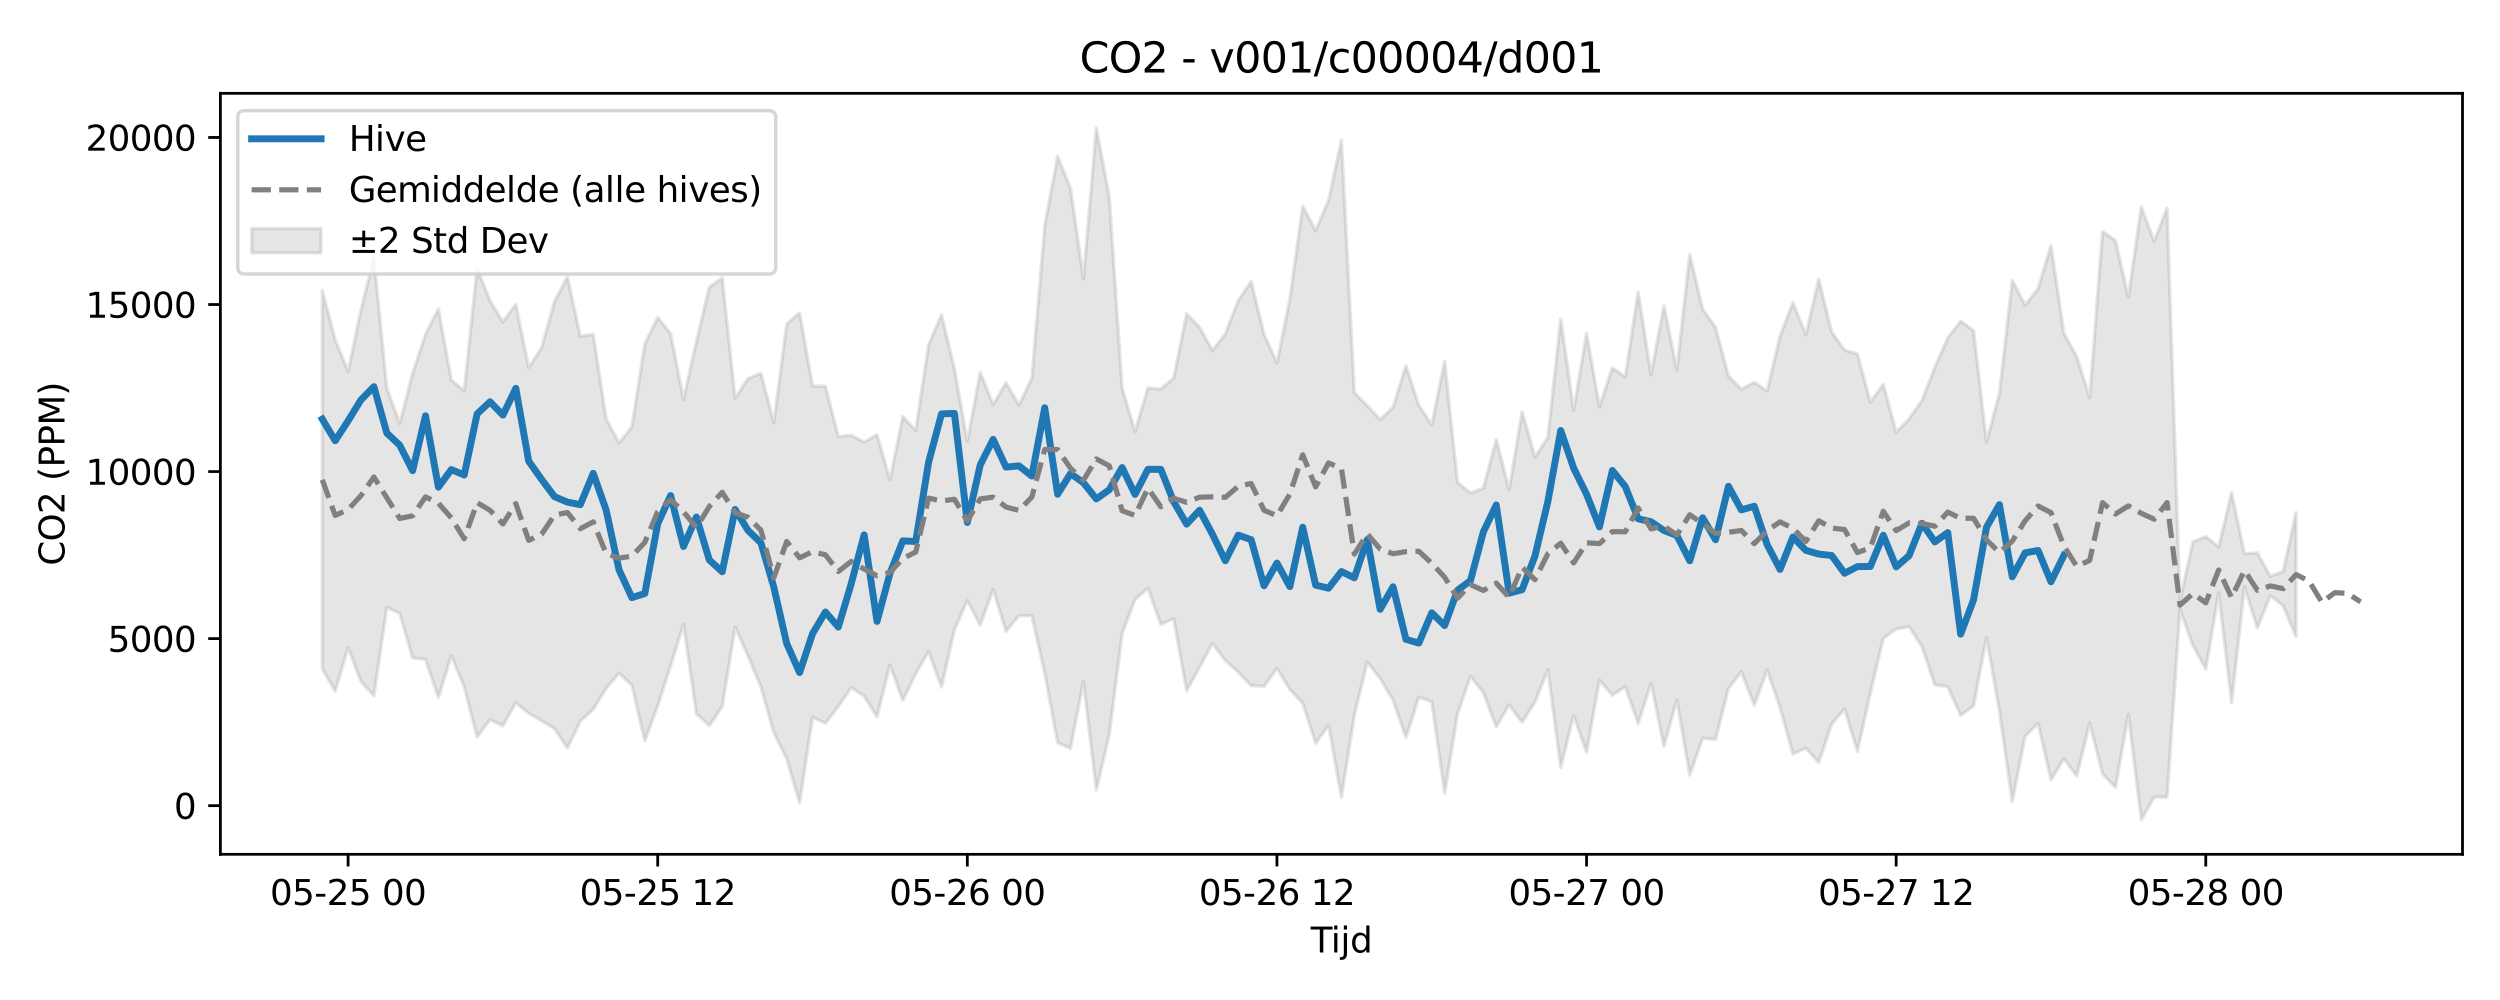 <?xml version="1.0" encoding="utf-8" standalone="no"?>
<!DOCTYPE svg PUBLIC "-//W3C//DTD SVG 1.1//EN"
  "http://www.w3.org/Graphics/SVG/1.1/DTD/svg11.dtd">
<svg xmlns:xlink="http://www.w3.org/1999/xlink" width="720pt" height="288pt" viewBox="0 0 720 288" xmlns="http://www.w3.org/2000/svg" version="1.1">
 <defs>
  <style type="text/css">*{stroke-linejoin: round; stroke-linecap: butt}</style>
 </defs>
 <g id="figure_1">
  <g id="patch_1">
   <path d="M 0 288 
L 720 288 
L 720 0 
L 0 0 
z
" style="fill: #ffffff"/>
  </g>
  <g id="axes_1">
   <g id="patch_2">
    <path d="M 63.47 246.04 
L 709.2 246.04 
L 709.2 26.88 
L 63.47 26.88 
z
" style="fill: #ffffff"/>
   </g>
   <g id="FillBetweenPolyCollection_1">
    <defs>
     <path id="md5e8e7e1d1" d="M 92.821 -204.323 
L 92.821 -95.317 
L 96.537 -88.973 
L 100.252 -101.454 
L 103.967 -91.777 
L 107.683 -87.595 
L 111.398 -113.105 
L 115.114 -111.334 
L 118.829 -98.546 
L 122.544 -98.088 
L 126.26 -87.1 
L 129.975 -99.165 
L 133.69 -90.243 
L 137.406 -75.726 
L 141.121 -80.737 
L 144.836 -78.967 
L 148.552 -85.563 
L 152.267 -82.565 
L 155.983 -80.444 
L 159.698 -78.143 
L 163.413 -72.56 
L 167.129 -80.305 
L 170.844 -83.687 
L 174.559 -89.712 
L 178.275 -94.133 
L 181.99 -90.643 
L 185.705 -74.665 
L 189.421 -84.706 
L 193.136 -96.245 
L 196.852 -108.276 
L 200.567 -82.429 
L 204.282 -78.997 
L 207.998 -84.507 
L 211.713 -107.357 
L 215.428 -99.098 
L 219.144 -90.151 
L 222.859 -76.984 
L 226.574 -69.448 
L 230.29 -56.828 
L 234.005 -81.386 
L 237.721 -79.698 
L 241.436 -84.568 
L 245.151 -89.981 
L 248.867 -87.54 
L 252.582 -81.516 
L 256.297 -96.512 
L 260.013 -86.305 
L 263.728 -93.974 
L 267.443 -100.346 
L 271.159 -90.116 
L 274.874 -106.638 
L 278.589 -115.052 
L 282.305 -107.921 
L 286.02 -118.235 
L 289.736 -106.179 
L 293.451 -110.694 
L 297.166 -110.65 
L 300.882 -94.082 
L 304.597 -74.113 
L 308.312 -72.449 
L 312.028 -91.639 
L 315.743 -60.486 
L 319.458 -76.348 
L 323.174 -105.557 
L 326.889 -115.361 
L 330.605 -118.567 
L 334.32 -108.167 
L 338.035 -109.856 
L 341.751 -89.02 
L 345.466 -95.832 
L 349.181 -102.767 
L 352.897 -97.711 
L 356.612 -94.448 
L 360.327 -90.535 
L 364.043 -90.35 
L 367.758 -95.47 
L 371.474 -89.463 
L 375.189 -85.45 
L 378.904 -73.975 
L 382.62 -79.124 
L 386.335 -58.379 
L 390.05 -81.931 
L 393.766 -97.327 
L 397.481 -92.61 
L 401.196 -86.339 
L 404.912 -75.623 
L 408.627 -87.219 
L 412.343 -85.91 
L 416.058 -59.667 
L 419.773 -82.457 
L 423.489 -93.224 
L 427.204 -88.487 
L 430.919 -78.723 
L 434.635 -84.99 
L 438.35 -79.993 
L 442.065 -85.775 
L 445.781 -95.094 
L 449.496 -66.987 
L 453.212 -81.943 
L 456.927 -71.342 
L 460.642 -92.103 
L 464.358 -87.763 
L 468.073 -90.235 
L 471.788 -79.588 
L 475.504 -91.243 
L 479.219 -73.103 
L 482.934 -86.444 
L 486.65 -64.769 
L 490.365 -75.412 
L 494.081 -75.042 
L 497.796 -89.723 
L 501.511 -94.547 
L 505.227 -84.928 
L 508.942 -95.038 
L 512.657 -84.187 
L 516.373 -70.872 
L 520.088 -72.517 
L 523.803 -68.424 
L 527.519 -79.482 
L 531.234 -83.826 
L 534.949 -71.632 
L 538.665 -88.424 
L 542.38 -104.168 
L 546.096 -106.831 
L 549.811 -107.48 
L 553.526 -101.846 
L 557.242 -90.743 
L 560.957 -90.277 
L 564.672 -81.946 
L 568.388 -84.723 
L 572.103 -104.368 
L 575.818 -83.298 
L 579.534 -57.134 
L 583.249 -75.99 
L 586.965 -79.687 
L 590.68 -63.434 
L 594.395 -69.504 
L 598.111 -64.493 
L 601.826 -79.806 
L 605.541 -65.141 
L 609.257 -61.252 
L 612.972 -82.186 
L 616.687 -51.922 
L 620.403 -58.428 
L 624.118 -58.435 
L 627.834 -112.46 
L 631.549 -102.194 
L 635.264 -95.344 
L 638.98 -117.205 
L 642.695 -85.657 
L 646.41 -118.921 
L 650.126 -107.21 
L 653.841 -116.492 
L 657.556 -113.51 
L 661.272 -104.653 
L 661.272 -140.381 
L 661.272 -140.381 
L 657.556 -123.429 
L 653.841 -122.017 
L 650.126 -128.782 
L 646.41 -128.491 
L 642.695 -146.145 
L 638.98 -130.477 
L 635.264 -133.444 
L 631.549 -131.921 
L 627.834 -115 
L 624.118 -228.059 
L 620.403 -218.498 
L 616.687 -228.408 
L 612.972 -202.431 
L 609.257 -218.674 
L 605.541 -221.34 
L 601.826 -173.449 
L 598.111 -185.223 
L 594.395 -192.01 
L 590.68 -217.298 
L 586.965 -204.857 
L 583.249 -200.1 
L 579.534 -207.194 
L 575.818 -174.548 
L 572.103 -160.694 
L 568.388 -192.775 
L 564.672 -195.485 
L 560.957 -190.727 
L 557.242 -182.14 
L 553.526 -172.645 
L 549.811 -167.34 
L 546.096 -163.511 
L 542.38 -177.337 
L 538.665 -172.125 
L 534.949 -186.037 
L 531.234 -187.17 
L 527.519 -192.348 
L 523.803 -207.597 
L 520.088 -191.627 
L 516.373 -200.818 
L 512.657 -191.197 
L 508.942 -175.435 
L 505.227 -177.893 
L 501.511 -175.906 
L 497.796 -179.689 
L 494.081 -193.716 
L 490.365 -198.994 
L 486.65 -214.74 
L 482.934 -181.421 
L 479.219 -199.906 
L 475.504 -180.127 
L 471.788 -203.832 
L 468.073 -179.442 
L 464.358 -182.028 
L 460.642 -170.79 
L 456.927 -192.009 
L 453.212 -169.8 
L 449.496 -196.146 
L 445.781 -161.959 
L 442.065 -156.354 
L 438.35 -169.377 
L 434.635 -146.924 
L 430.919 -161.388 
L 427.204 -147.404 
L 423.489 -146.018 
L 419.773 -149.002 
L 416.058 -183.853 
L 412.343 -165.622 
L 408.627 -171.268 
L 404.912 -182.621 
L 401.196 -170.705 
L 397.481 -167.174 
L 393.766 -171.15 
L 390.05 -174.902 
L 386.335 -247.654 
L 382.62 -230.256 
L 378.904 -221.603 
L 375.189 -228.597 
L 371.474 -201.872 
L 367.758 -183.482 
L 364.043 -191.732 
L 360.327 -206.948 
L 356.612 -201.452 
L 352.897 -191.846 
L 349.181 -187.039 
L 345.466 -193.773 
L 341.751 -197.651 
L 338.035 -179.127 
L 334.32 -175.961 
L 330.605 -176.264 
L 326.889 -163.715 
L 323.174 -176.271 
L 319.458 -231.334 
L 315.743 -251.158 
L 312.028 -207.739 
L 308.312 -233.805 
L 304.597 -242.942 
L 300.882 -223.005 
L 297.166 -179.059 
L 293.451 -171.307 
L 289.736 -177.759 
L 286.02 -171.403 
L 282.305 -180.703 
L 278.589 -160.848 
L 274.874 -181.771 
L 271.159 -197.331 
L 267.443 -188.738 
L 263.728 -164.044 
L 260.013 -167.995 
L 256.297 -149.737 
L 252.582 -162.83 
L 248.867 -160.68 
L 245.151 -162.656 
L 241.436 -162.252 
L 237.721 -176.728 
L 234.005 -176.83 
L 230.29 -197.885 
L 226.574 -194.655 
L 222.859 -166.243 
L 219.144 -180.479 
L 215.428 -178.969 
L 211.713 -173.287 
L 207.998 -207.931 
L 204.282 -205.282 
L 200.567 -189.679 
L 196.852 -172.915 
L 193.136 -191.889 
L 189.421 -196.555 
L 185.705 -188.941 
L 181.99 -165.029 
L 178.275 -160.393 
L 174.559 -167.426 
L 170.844 -191.709 
L 167.129 -191.158 
L 163.413 -208.238 
L 159.698 -201.194 
L 155.983 -187.856 
L 152.267 -182.187 
L 148.552 -200.367 
L 144.836 -195.263 
L 141.121 -201.338 
L 137.406 -210.744 
L 133.69 -175.436 
L 129.975 -178.54 
L 126.26 -199.044 
L 122.544 -191.71 
L 118.829 -180.369 
L 115.114 -166.036 
L 111.398 -176.16 
L 107.683 -213.655 
L 103.967 -198.791 
L 100.252 -181.023 
L 96.537 -190.127 
L 92.821 -204.323 
z
" style="stroke: #808080; stroke-opacity: 0.2"/>
    </defs>
    <g clip-path="url(#pf939b85c32)">
     <use xlink:href="#md5e8e7e1d1" x="0" y="288" style="fill: #808080; fill-opacity: 0.2; stroke: #808080; stroke-opacity: 0.2"/>
    </g>
   </g>
   <g id="matplotlib.axis_1">
    <g id="xtick_1">
     <g id="line2d_1">
      <defs>
       <path id="mbf7b62101b" d="M 0 0 
L 0 3.5 
" style="stroke: #000000; stroke-width: 0.8"/>
      </defs>
      <g>
       <use xlink:href="#mbf7b62101b" x="100.252" y="246.04" style="stroke: #000000; stroke-width: 0.8"/>
      </g>
     </g>
     <g id="text_1">
      <!-- 05-25 00 -->
      <g transform="translate(77.772 260.638) scale(0.1 -0.1)">
       <defs>
        <path id="DejaVuSans-30" d="M 2034 4250 
Q 1547 4250 1301 3770 
Q 1056 3291 1056 2328 
Q 1056 1369 1301 889 
Q 1547 409 2034 409 
Q 2525 409 2770 889 
Q 3016 1369 3016 2328 
Q 3016 3291 2770 3770 
Q 2525 4250 2034 4250 
z
M 2034 4750 
Q 2819 4750 3233 4129 
Q 3647 3509 3647 2328 
Q 3647 1150 3233 529 
Q 2819 -91 2034 -91 
Q 1250 -91 836 529 
Q 422 1150 422 2328 
Q 422 3509 836 4129 
Q 1250 4750 2034 4750 
z
" transform="scale(0.016)"/>
        <path id="DejaVuSans-35" d="M 691 4666 
L 3169 4666 
L 3169 4134 
L 1269 4134 
L 1269 2991 
Q 1406 3038 1543 3061 
Q 1681 3084 1819 3084 
Q 2600 3084 3056 2656 
Q 3513 2228 3513 1497 
Q 3513 744 3044 326 
Q 2575 -91 1722 -91 
Q 1428 -91 1123 -41 
Q 819 9 494 109 
L 494 744 
Q 775 591 1075 516 
Q 1375 441 1709 441 
Q 2250 441 2565 725 
Q 2881 1009 2881 1497 
Q 2881 1984 2565 2268 
Q 2250 2553 1709 2553 
Q 1456 2553 1204 2497 
Q 953 2441 691 2322 
L 691 4666 
z
" transform="scale(0.016)"/>
        <path id="DejaVuSans-2d" d="M 313 2009 
L 1997 2009 
L 1997 1497 
L 313 1497 
L 313 2009 
z
" transform="scale(0.016)"/>
        <path id="DejaVuSans-32" d="M 1228 531 
L 3431 531 
L 3431 0 
L 469 0 
L 469 531 
Q 828 903 1448 1529 
Q 2069 2156 2228 2338 
Q 2531 2678 2651 2914 
Q 2772 3150 2772 3378 
Q 2772 3750 2511 3984 
Q 2250 4219 1831 4219 
Q 1534 4219 1204 4116 
Q 875 4013 500 3803 
L 500 4441 
Q 881 4594 1212 4672 
Q 1544 4750 1819 4750 
Q 2544 4750 2975 4387 
Q 3406 4025 3406 3419 
Q 3406 3131 3298 2873 
Q 3191 2616 2906 2266 
Q 2828 2175 2409 1742 
Q 1991 1309 1228 531 
z
" transform="scale(0.016)"/>
        <path id="DejaVuSans-20" transform="scale(0.016)"/>
       </defs>
       <use xlink:href="#DejaVuSans-30"/>
       <use xlink:href="#DejaVuSans-35" transform="translate(63.623 0)"/>
       <use xlink:href="#DejaVuSans-2d" transform="translate(127.246 0)"/>
       <use xlink:href="#DejaVuSans-32" transform="translate(163.33 0)"/>
       <use xlink:href="#DejaVuSans-35" transform="translate(226.953 0)"/>
       <use xlink:href="#DejaVuSans-20" transform="translate(290.576 0)"/>
       <use xlink:href="#DejaVuSans-30" transform="translate(322.363 0)"/>
       <use xlink:href="#DejaVuSans-30" transform="translate(385.986 0)"/>
      </g>
     </g>
    </g>
    <g id="xtick_2">
     <g id="line2d_2">
      <g>
       <use xlink:href="#mbf7b62101b" x="189.421" y="246.04" style="stroke: #000000; stroke-width: 0.8"/>
      </g>
     </g>
     <g id="text_2">
      <!-- 05-25 12 -->
      <g transform="translate(166.94 260.638) scale(0.1 -0.1)">
       <defs>
        <path id="DejaVuSans-31" d="M 794 531 
L 1825 531 
L 1825 4091 
L 703 3866 
L 703 4441 
L 1819 4666 
L 2450 4666 
L 2450 531 
L 3481 531 
L 3481 0 
L 794 0 
L 794 531 
z
" transform="scale(0.016)"/>
       </defs>
       <use xlink:href="#DejaVuSans-30"/>
       <use xlink:href="#DejaVuSans-35" transform="translate(63.623 0)"/>
       <use xlink:href="#DejaVuSans-2d" transform="translate(127.246 0)"/>
       <use xlink:href="#DejaVuSans-32" transform="translate(163.33 0)"/>
       <use xlink:href="#DejaVuSans-35" transform="translate(226.953 0)"/>
       <use xlink:href="#DejaVuSans-20" transform="translate(290.576 0)"/>
       <use xlink:href="#DejaVuSans-31" transform="translate(322.363 0)"/>
       <use xlink:href="#DejaVuSans-32" transform="translate(385.986 0)"/>
      </g>
     </g>
    </g>
    <g id="xtick_3">
     <g id="line2d_3">
      <g>
       <use xlink:href="#mbf7b62101b" x="278.589" y="246.04" style="stroke: #000000; stroke-width: 0.8"/>
      </g>
     </g>
     <g id="text_3">
      <!-- 05-26 00 -->
      <g transform="translate(256.109 260.638) scale(0.1 -0.1)">
       <defs>
        <path id="DejaVuSans-36" d="M 2113 2584 
Q 1688 2584 1439 2293 
Q 1191 2003 1191 1497 
Q 1191 994 1439 701 
Q 1688 409 2113 409 
Q 2538 409 2786 701 
Q 3034 994 3034 1497 
Q 3034 2003 2786 2293 
Q 2538 2584 2113 2584 
z
M 3366 4563 
L 3366 3988 
Q 3128 4100 2886 4159 
Q 2644 4219 2406 4219 
Q 1781 4219 1451 3797 
Q 1122 3375 1075 2522 
Q 1259 2794 1537 2939 
Q 1816 3084 2150 3084 
Q 2853 3084 3261 2657 
Q 3669 2231 3669 1497 
Q 3669 778 3244 343 
Q 2819 -91 2113 -91 
Q 1303 -91 875 529 
Q 447 1150 447 2328 
Q 447 3434 972 4092 
Q 1497 4750 2381 4750 
Q 2619 4750 2861 4703 
Q 3103 4656 3366 4563 
z
" transform="scale(0.016)"/>
       </defs>
       <use xlink:href="#DejaVuSans-30"/>
       <use xlink:href="#DejaVuSans-35" transform="translate(63.623 0)"/>
       <use xlink:href="#DejaVuSans-2d" transform="translate(127.246 0)"/>
       <use xlink:href="#DejaVuSans-32" transform="translate(163.33 0)"/>
       <use xlink:href="#DejaVuSans-36" transform="translate(226.953 0)"/>
       <use xlink:href="#DejaVuSans-20" transform="translate(290.576 0)"/>
       <use xlink:href="#DejaVuSans-30" transform="translate(322.363 0)"/>
       <use xlink:href="#DejaVuSans-30" transform="translate(385.986 0)"/>
      </g>
     </g>
    </g>
    <g id="xtick_4">
     <g id="line2d_4">
      <g>
       <use xlink:href="#mbf7b62101b" x="367.758" y="246.04" style="stroke: #000000; stroke-width: 0.8"/>
      </g>
     </g>
     <g id="text_4">
      <!-- 05-26 12 -->
      <g transform="translate(345.278 260.638) scale(0.1 -0.1)">
       <use xlink:href="#DejaVuSans-30"/>
       <use xlink:href="#DejaVuSans-35" transform="translate(63.623 0)"/>
       <use xlink:href="#DejaVuSans-2d" transform="translate(127.246 0)"/>
       <use xlink:href="#DejaVuSans-32" transform="translate(163.33 0)"/>
       <use xlink:href="#DejaVuSans-36" transform="translate(226.953 0)"/>
       <use xlink:href="#DejaVuSans-20" transform="translate(290.576 0)"/>
       <use xlink:href="#DejaVuSans-31" transform="translate(322.363 0)"/>
       <use xlink:href="#DejaVuSans-32" transform="translate(385.986 0)"/>
      </g>
     </g>
    </g>
    <g id="xtick_5">
     <g id="line2d_5">
      <g>
       <use xlink:href="#mbf7b62101b" x="456.927" y="246.04" style="stroke: #000000; stroke-width: 0.8"/>
      </g>
     </g>
     <g id="text_5">
      <!-- 05-27 00 -->
      <g transform="translate(434.446 260.638) scale(0.1 -0.1)">
       <defs>
        <path id="DejaVuSans-37" d="M 525 4666 
L 3525 4666 
L 3525 4397 
L 1831 0 
L 1172 0 
L 2766 4134 
L 525 4134 
L 525 4666 
z
" transform="scale(0.016)"/>
       </defs>
       <use xlink:href="#DejaVuSans-30"/>
       <use xlink:href="#DejaVuSans-35" transform="translate(63.623 0)"/>
       <use xlink:href="#DejaVuSans-2d" transform="translate(127.246 0)"/>
       <use xlink:href="#DejaVuSans-32" transform="translate(163.33 0)"/>
       <use xlink:href="#DejaVuSans-37" transform="translate(226.953 0)"/>
       <use xlink:href="#DejaVuSans-20" transform="translate(290.576 0)"/>
       <use xlink:href="#DejaVuSans-30" transform="translate(322.363 0)"/>
       <use xlink:href="#DejaVuSans-30" transform="translate(385.986 0)"/>
      </g>
     </g>
    </g>
    <g id="xtick_6">
     <g id="line2d_6">
      <g>
       <use xlink:href="#mbf7b62101b" x="546.096" y="246.04" style="stroke: #000000; stroke-width: 0.8"/>
      </g>
     </g>
     <g id="text_6">
      <!-- 05-27 12 -->
      <g transform="translate(523.615 260.638) scale(0.1 -0.1)">
       <use xlink:href="#DejaVuSans-30"/>
       <use xlink:href="#DejaVuSans-35" transform="translate(63.623 0)"/>
       <use xlink:href="#DejaVuSans-2d" transform="translate(127.246 0)"/>
       <use xlink:href="#DejaVuSans-32" transform="translate(163.33 0)"/>
       <use xlink:href="#DejaVuSans-37" transform="translate(226.953 0)"/>
       <use xlink:href="#DejaVuSans-20" transform="translate(290.576 0)"/>
       <use xlink:href="#DejaVuSans-31" transform="translate(322.363 0)"/>
       <use xlink:href="#DejaVuSans-32" transform="translate(385.986 0)"/>
      </g>
     </g>
    </g>
    <g id="xtick_7">
     <g id="line2d_7">
      <g>
       <use xlink:href="#mbf7b62101b" x="635.264" y="246.04" style="stroke: #000000; stroke-width: 0.8"/>
      </g>
     </g>
     <g id="text_7">
      <!-- 05-28 00 -->
      <g transform="translate(612.784 260.638) scale(0.1 -0.1)">
       <defs>
        <path id="DejaVuSans-38" d="M 2034 2216 
Q 1584 2216 1326 1975 
Q 1069 1734 1069 1313 
Q 1069 891 1326 650 
Q 1584 409 2034 409 
Q 2484 409 2743 651 
Q 3003 894 3003 1313 
Q 3003 1734 2745 1975 
Q 2488 2216 2034 2216 
z
M 1403 2484 
Q 997 2584 770 2862 
Q 544 3141 544 3541 
Q 544 4100 942 4425 
Q 1341 4750 2034 4750 
Q 2731 4750 3128 4425 
Q 3525 4100 3525 3541 
Q 3525 3141 3298 2862 
Q 3072 2584 2669 2484 
Q 3125 2378 3379 2068 
Q 3634 1759 3634 1313 
Q 3634 634 3220 271 
Q 2806 -91 2034 -91 
Q 1263 -91 848 271 
Q 434 634 434 1313 
Q 434 1759 690 2068 
Q 947 2378 1403 2484 
z
M 1172 3481 
Q 1172 3119 1398 2916 
Q 1625 2713 2034 2713 
Q 2441 2713 2670 2916 
Q 2900 3119 2900 3481 
Q 2900 3844 2670 4047 
Q 2441 4250 2034 4250 
Q 1625 4250 1398 4047 
Q 1172 3844 1172 3481 
z
" transform="scale(0.016)"/>
       </defs>
       <use xlink:href="#DejaVuSans-30"/>
       <use xlink:href="#DejaVuSans-35" transform="translate(63.623 0)"/>
       <use xlink:href="#DejaVuSans-2d" transform="translate(127.246 0)"/>
       <use xlink:href="#DejaVuSans-32" transform="translate(163.33 0)"/>
       <use xlink:href="#DejaVuSans-38" transform="translate(226.953 0)"/>
       <use xlink:href="#DejaVuSans-20" transform="translate(290.576 0)"/>
       <use xlink:href="#DejaVuSans-30" transform="translate(322.363 0)"/>
       <use xlink:href="#DejaVuSans-30" transform="translate(385.986 0)"/>
      </g>
     </g>
    </g>
    <g id="text_8">
     <!-- Tijd -->
     <g transform="translate(377.485 274.317) scale(0.1 -0.1)">
      <defs>
       <path id="DejaVuSans-54" d="M -19 4666 
L 3928 4666 
L 3928 4134 
L 2272 4134 
L 2272 0 
L 1638 0 
L 1638 4134 
L -19 4134 
L -19 4666 
z
" transform="scale(0.016)"/>
       <path id="DejaVuSans-69" d="M 603 3500 
L 1178 3500 
L 1178 0 
L 603 0 
L 603 3500 
z
M 603 4863 
L 1178 4863 
L 1178 4134 
L 603 4134 
L 603 4863 
z
" transform="scale(0.016)"/>
       <path id="DejaVuSans-6a" d="M 603 3500 
L 1178 3500 
L 1178 -63 
Q 1178 -731 923 -1031 
Q 669 -1331 103 -1331 
L -116 -1331 
L -116 -844 
L 38 -844 
Q 366 -844 484 -692 
Q 603 -541 603 -63 
L 603 3500 
z
M 603 4863 
L 1178 4863 
L 1178 4134 
L 603 4134 
L 603 4863 
z
" transform="scale(0.016)"/>
       <path id="DejaVuSans-64" d="M 2906 2969 
L 2906 4863 
L 3481 4863 
L 3481 0 
L 2906 0 
L 2906 525 
Q 2725 213 2448 61 
Q 2172 -91 1784 -91 
Q 1150 -91 751 415 
Q 353 922 353 1747 
Q 353 2572 751 3078 
Q 1150 3584 1784 3584 
Q 2172 3584 2448 3432 
Q 2725 3281 2906 2969 
z
M 947 1747 
Q 947 1113 1208 752 
Q 1469 391 1925 391 
Q 2381 391 2643 752 
Q 2906 1113 2906 1747 
Q 2906 2381 2643 2742 
Q 2381 3103 1925 3103 
Q 1469 3103 1208 2742 
Q 947 2381 947 1747 
z
" transform="scale(0.016)"/>
      </defs>
      <use xlink:href="#DejaVuSans-54"/>
      <use xlink:href="#DejaVuSans-69" transform="translate(57.959 0)"/>
      <use xlink:href="#DejaVuSans-6a" transform="translate(85.742 0)"/>
      <use xlink:href="#DejaVuSans-64" transform="translate(113.525 0)"/>
     </g>
    </g>
   </g>
   <g id="matplotlib.axis_2">
    <g id="ytick_1">
     <g id="line2d_8">
      <defs>
       <path id="m8c7ef8d309" d="M 0 0 
L -3.5 0 
" style="stroke: #000000; stroke-width: 0.8"/>
      </defs>
      <g>
       <use xlink:href="#m8c7ef8d309" x="63.47" y="232.026" style="stroke: #000000; stroke-width: 0.8"/>
      </g>
     </g>
     <g id="text_9">
      <!-- 0 -->
      <g transform="translate(50.108 235.825) scale(0.1 -0.1)">
       <use xlink:href="#DejaVuSans-30"/>
      </g>
     </g>
    </g>
    <g id="ytick_2">
     <g id="line2d_9">
      <g>
       <use xlink:href="#m8c7ef8d309" x="63.47" y="183.917" style="stroke: #000000; stroke-width: 0.8"/>
      </g>
     </g>
     <g id="text_10">
      <!-- 5000 -->
      <g transform="translate(31.02 187.717) scale(0.1 -0.1)">
       <use xlink:href="#DejaVuSans-35"/>
       <use xlink:href="#DejaVuSans-30" transform="translate(63.623 0)"/>
       <use xlink:href="#DejaVuSans-30" transform="translate(127.246 0)"/>
       <use xlink:href="#DejaVuSans-30" transform="translate(190.869 0)"/>
      </g>
     </g>
    </g>
    <g id="ytick_3">
     <g id="line2d_10">
      <g>
       <use xlink:href="#m8c7ef8d309" x="63.47" y="135.809" style="stroke: #000000; stroke-width: 0.8"/>
      </g>
     </g>
     <g id="text_11">
      <!-- 10000 -->
      <g transform="translate(24.657 139.608) scale(0.1 -0.1)">
       <use xlink:href="#DejaVuSans-31"/>
       <use xlink:href="#DejaVuSans-30" transform="translate(63.623 0)"/>
       <use xlink:href="#DejaVuSans-30" transform="translate(127.246 0)"/>
       <use xlink:href="#DejaVuSans-30" transform="translate(190.869 0)"/>
       <use xlink:href="#DejaVuSans-30" transform="translate(254.492 0)"/>
      </g>
     </g>
    </g>
    <g id="ytick_4">
     <g id="line2d_11">
      <g>
       <use xlink:href="#m8c7ef8d309" x="63.47" y="87.7" style="stroke: #000000; stroke-width: 0.8"/>
      </g>
     </g>
     <g id="text_12">
      <!-- 15000 -->
      <g transform="translate(24.657 91.5) scale(0.1 -0.1)">
       <use xlink:href="#DejaVuSans-31"/>
       <use xlink:href="#DejaVuSans-35" transform="translate(63.623 0)"/>
       <use xlink:href="#DejaVuSans-30" transform="translate(127.246 0)"/>
       <use xlink:href="#DejaVuSans-30" transform="translate(190.869 0)"/>
       <use xlink:href="#DejaVuSans-30" transform="translate(254.492 0)"/>
      </g>
     </g>
    </g>
    <g id="ytick_5">
     <g id="line2d_12">
      <g>
       <use xlink:href="#m8c7ef8d309" x="63.47" y="39.592" style="stroke: #000000; stroke-width: 0.8"/>
      </g>
     </g>
     <g id="text_13">
      <!-- 20000 -->
      <g transform="translate(24.657 43.391) scale(0.1 -0.1)">
       <use xlink:href="#DejaVuSans-32"/>
       <use xlink:href="#DejaVuSans-30" transform="translate(63.623 0)"/>
       <use xlink:href="#DejaVuSans-30" transform="translate(127.246 0)"/>
       <use xlink:href="#DejaVuSans-30" transform="translate(190.869 0)"/>
       <use xlink:href="#DejaVuSans-30" transform="translate(254.492 0)"/>
      </g>
     </g>
    </g>
    <g id="text_14">
     <!-- CO2 (PPM) -->
     <g transform="translate(18.578 162.903) rotate(-90) scale(0.1 -0.1)">
      <defs>
       <path id="DejaVuSans-43" d="M 4122 4306 
L 4122 3641 
Q 3803 3938 3442 4084 
Q 3081 4231 2675 4231 
Q 1875 4231 1450 3742 
Q 1025 3253 1025 2328 
Q 1025 1406 1450 917 
Q 1875 428 2675 428 
Q 3081 428 3442 575 
Q 3803 722 4122 1019 
L 4122 359 
Q 3791 134 3420 21 
Q 3050 -91 2638 -91 
Q 1578 -91 968 557 
Q 359 1206 359 2328 
Q 359 3453 968 4101 
Q 1578 4750 2638 4750 
Q 3056 4750 3426 4639 
Q 3797 4528 4122 4306 
z
" transform="scale(0.016)"/>
       <path id="DejaVuSans-4f" d="M 2522 4238 
Q 1834 4238 1429 3725 
Q 1025 3213 1025 2328 
Q 1025 1447 1429 934 
Q 1834 422 2522 422 
Q 3209 422 3611 934 
Q 4013 1447 4013 2328 
Q 4013 3213 3611 3725 
Q 3209 4238 2522 4238 
z
M 2522 4750 
Q 3503 4750 4090 4092 
Q 4678 3434 4678 2328 
Q 4678 1225 4090 567 
Q 3503 -91 2522 -91 
Q 1538 -91 948 565 
Q 359 1222 359 2328 
Q 359 3434 948 4092 
Q 1538 4750 2522 4750 
z
" transform="scale(0.016)"/>
       <path id="DejaVuSans-28" d="M 1984 4856 
Q 1566 4138 1362 3434 
Q 1159 2731 1159 2009 
Q 1159 1288 1364 580 
Q 1569 -128 1984 -844 
L 1484 -844 
Q 1016 -109 783 600 
Q 550 1309 550 2009 
Q 550 2706 781 3412 
Q 1013 4119 1484 4856 
L 1984 4856 
z
" transform="scale(0.016)"/>
       <path id="DejaVuSans-50" d="M 1259 4147 
L 1259 2394 
L 2053 2394 
Q 2494 2394 2734 2622 
Q 2975 2850 2975 3272 
Q 2975 3691 2734 3919 
Q 2494 4147 2053 4147 
L 1259 4147 
z
M 628 4666 
L 2053 4666 
Q 2838 4666 3239 4311 
Q 3641 3956 3641 3272 
Q 3641 2581 3239 2228 
Q 2838 1875 2053 1875 
L 1259 1875 
L 1259 0 
L 628 0 
L 628 4666 
z
" transform="scale(0.016)"/>
       <path id="DejaVuSans-4d" d="M 628 4666 
L 1569 4666 
L 2759 1491 
L 3956 4666 
L 4897 4666 
L 4897 0 
L 4281 0 
L 4281 4097 
L 3078 897 
L 2444 897 
L 1241 4097 
L 1241 0 
L 628 0 
L 628 4666 
z
" transform="scale(0.016)"/>
       <path id="DejaVuSans-29" d="M 513 4856 
L 1013 4856 
Q 1481 4119 1714 3412 
Q 1947 2706 1947 2009 
Q 1947 1309 1714 600 
Q 1481 -109 1013 -844 
L 513 -844 
Q 928 -128 1133 580 
Q 1338 1288 1338 2009 
Q 1338 2731 1133 3434 
Q 928 4138 513 4856 
z
" transform="scale(0.016)"/>
      </defs>
      <use xlink:href="#DejaVuSans-43"/>
      <use xlink:href="#DejaVuSans-4f" transform="translate(69.824 0)"/>
      <use xlink:href="#DejaVuSans-32" transform="translate(148.535 0)"/>
      <use xlink:href="#DejaVuSans-20" transform="translate(212.158 0)"/>
      <use xlink:href="#DejaVuSans-28" transform="translate(243.945 0)"/>
      <use xlink:href="#DejaVuSans-50" transform="translate(282.959 0)"/>
      <use xlink:href="#DejaVuSans-50" transform="translate(343.262 0)"/>
      <use xlink:href="#DejaVuSans-4d" transform="translate(403.564 0)"/>
      <use xlink:href="#DejaVuSans-29" transform="translate(489.844 0)"/>
     </g>
    </g>
   </g>
   <g id="line2d_13">
    <path d="M 92.821 120.712 
L 96.537 126.925 
L 100.252 121.2 
L 103.967 115.151 
L 107.683 111.37 
L 111.398 124.725 
L 115.114 128.214 
L 118.829 135.549 
L 122.544 119.76 
L 126.26 140.302 
L 129.975 135.238 
L 133.69 136.8 
L 137.406 119.205 
L 141.121 115.719 
L 144.836 119.539 
L 148.552 111.844 
L 152.267 132.823 
L 155.983 138.06 
L 159.698 143.035 
L 163.413 144.61 
L 167.129 145.344 
L 170.844 136.322 
L 174.559 146.867 
L 178.275 164.1 
L 181.99 172.112 
L 185.705 170.928 
L 189.421 150.848 
L 193.136 142.724 
L 196.852 157.384 
L 200.567 148.917 
L 204.282 161.271 
L 207.998 164.658 
L 211.713 146.726 
L 215.428 152.766 
L 219.144 156.329 
L 222.859 169.113 
L 226.574 185.341 
L 230.29 193.693 
L 234.005 182.497 
L 237.721 176.259 
L 241.436 180.595 
L 245.151 168.103 
L 248.867 154.039 
L 252.582 178.962 
L 256.297 165.155 
L 260.013 155.78 
L 263.728 155.947 
L 267.443 133.089 
L 271.159 119.199 
L 274.874 119.061 
L 278.589 150.466 
L 282.305 133.913 
L 286.02 126.54 
L 289.736 134.529 
L 293.451 134.164 
L 297.166 137.092 
L 300.882 117.441 
L 304.597 142.329 
L 308.312 136.393 
L 312.028 139.029 
L 315.743 143.683 
L 319.458 141.053 
L 323.174 134.664 
L 326.889 142.374 
L 330.605 135.174 
L 334.32 135.18 
L 338.035 144.52 
L 341.751 150.947 
L 345.466 146.951 
L 349.181 153.869 
L 352.897 161.502 
L 356.612 154.119 
L 360.327 155.428 
L 364.043 168.705 
L 367.758 162.169 
L 371.474 168.944 
L 375.189 151.853 
L 378.904 168.513 
L 382.62 169.398 
L 386.335 164.607 
L 390.05 166.409 
L 393.766 155.395 
L 397.481 175.486 
L 401.196 168.991 
L 404.912 184.129 
L 408.627 185.207 
L 412.343 176.502 
L 416.058 180.152 
L 419.773 169.985 
L 423.489 167.23 
L 427.204 153.192 
L 430.919 145.431 
L 434.635 170.848 
L 438.35 169.834 
L 442.065 160.139 
L 445.781 144.452 
L 449.496 124.003 
L 453.212 134.815 
L 456.927 142.364 
L 460.642 151.739 
L 464.358 135.501 
L 468.073 140.123 
L 471.788 149.414 
L 475.504 150.264 
L 479.219 152.785 
L 482.934 154.206 
L 486.65 161.499 
L 490.365 149.132 
L 494.081 155.444 
L 497.796 140.062 
L 501.511 146.835 
L 505.227 145.806 
L 508.942 156.864 
L 512.657 163.981 
L 516.373 154.664 
L 520.088 158.51 
L 523.803 159.574 
L 527.519 159.985 
L 531.234 165.104 
L 534.949 163.179 
L 538.665 163.144 
L 542.38 154.157 
L 546.096 163.256 
L 549.811 160.043 
L 553.526 150.706 
L 557.242 156.072 
L 560.957 153.394 
L 564.672 182.634 
L 568.388 172.737 
L 572.103 151.867 
L 575.818 145.347 
L 579.534 166.13 
L 583.249 159.225 
L 586.965 158.539 
L 590.68 167.541 
L 594.395 159.959 
L 594.395 159.959 
" clip-path="url(#pf939b85c32)" style="fill: none; stroke: #1f77b4; stroke-width: 2; stroke-linecap: square"/>
   </g>
   <g id="line2d_14">
    <path d="M 92.821 138.18 
L 96.537 148.45 
L 100.252 146.762 
L 103.967 142.716 
L 107.683 137.375 
L 115.114 149.315 
L 118.829 148.543 
L 122.544 143.101 
L 126.26 144.928 
L 129.975 149.147 
L 133.69 155.161 
L 137.406 144.765 
L 141.121 146.963 
L 144.836 150.885 
L 148.552 145.035 
L 152.267 155.624 
L 155.983 153.85 
L 159.698 148.332 
L 163.413 147.601 
L 167.129 152.269 
L 170.844 150.302 
L 174.559 159.431 
L 178.275 160.737 
L 181.99 160.164 
L 185.705 156.197 
L 189.421 147.369 
L 193.136 143.933 
L 196.852 147.405 
L 200.567 151.946 
L 204.282 145.861 
L 207.998 141.781 
L 211.713 147.678 
L 215.428 148.966 
L 219.144 152.685 
L 222.859 166.387 
L 226.574 155.948 
L 230.29 160.644 
L 234.005 158.892 
L 237.721 159.787 
L 241.436 164.59 
L 245.151 161.682 
L 248.867 163.89 
L 252.582 165.827 
L 256.297 164.875 
L 260.013 160.85 
L 263.728 158.991 
L 267.443 143.458 
L 271.159 144.276 
L 274.874 143.796 
L 278.589 150.05 
L 282.305 143.688 
L 286.02 143.181 
L 289.736 146.031 
L 293.451 147 
L 297.166 143.145 
L 300.882 129.456 
L 304.597 129.472 
L 308.312 134.873 
L 312.028 138.311 
L 315.743 132.178 
L 319.458 134.159 
L 323.174 147.086 
L 326.889 148.462 
L 330.605 140.584 
L 334.32 145.936 
L 338.035 143.509 
L 341.751 144.665 
L 345.466 143.198 
L 349.181 143.097 
L 352.897 143.222 
L 356.612 140.05 
L 360.327 139.259 
L 364.043 146.959 
L 367.758 148.524 
L 371.474 142.332 
L 375.189 130.977 
L 378.904 140.211 
L 382.62 133.31 
L 386.335 134.984 
L 390.05 159.584 
L 393.766 153.762 
L 397.481 158.108 
L 401.196 159.478 
L 404.912 158.878 
L 408.627 158.757 
L 412.343 162.234 
L 416.058 166.24 
L 419.773 172.27 
L 423.489 168.379 
L 427.204 170.055 
L 430.919 167.944 
L 434.635 172.043 
L 438.35 163.315 
L 442.065 166.936 
L 445.781 159.473 
L 449.496 156.434 
L 453.212 162.128 
L 456.927 156.324 
L 460.642 156.553 
L 464.358 153.104 
L 468.073 153.161 
L 471.788 146.29 
L 475.504 152.315 
L 479.219 151.495 
L 482.934 154.068 
L 486.65 148.245 
L 490.365 150.797 
L 494.081 153.621 
L 497.796 153.294 
L 501.511 152.774 
L 505.227 156.59 
L 508.942 152.764 
L 512.657 150.308 
L 516.373 152.155 
L 520.088 155.928 
L 523.803 149.99 
L 527.519 152.085 
L 531.234 152.502 
L 534.949 159.166 
L 538.665 157.726 
L 542.38 147.247 
L 546.096 152.829 
L 549.811 150.59 
L 553.526 150.754 
L 557.242 151.559 
L 560.957 147.498 
L 564.672 149.285 
L 568.388 149.251 
L 572.103 155.469 
L 575.818 159.077 
L 579.534 155.836 
L 583.249 149.955 
L 586.965 145.728 
L 590.68 147.634 
L 594.395 157.243 
L 598.111 163.142 
L 601.826 161.372 
L 605.541 144.759 
L 609.257 148.037 
L 612.972 145.691 
L 616.687 147.835 
L 620.403 149.537 
L 624.118 144.753 
L 627.834 174.27 
L 631.549 170.943 
L 635.264 173.606 
L 638.98 164.159 
L 642.695 172.099 
L 646.41 164.294 
L 650.126 170.004 
L 653.841 168.746 
L 657.556 169.531 
L 661.272 165.483 
L 664.987 167.304 
L 668.703 173.471 
L 672.418 170.691 
L 676.133 170.883 
L 679.849 173.343 
L 679.849 173.343 
" clip-path="url(#pf939b85c32)" style="fill: none; stroke-dasharray: 5.55,2.4; stroke-dashoffset: 0; stroke: #808080; stroke-width: 1.5"/>
   </g>
   <g id="patch_3">
    <path d="M 63.47 246.04 
L 63.47 26.88 
" style="fill: none; stroke: #000000; stroke-width: 0.8; stroke-linejoin: miter; stroke-linecap: square"/>
   </g>
   <g id="patch_4">
    <path d="M 709.2 246.04 
L 709.2 26.88 
" style="fill: none; stroke: #000000; stroke-width: 0.8; stroke-linejoin: miter; stroke-linecap: square"/>
   </g>
   <g id="patch_5">
    <path d="M 63.47 246.04 
L 709.2 246.04 
" style="fill: none; stroke: #000000; stroke-width: 0.8; stroke-linejoin: miter; stroke-linecap: square"/>
   </g>
   <g id="patch_6">
    <path d="M 63.47 26.88 
L 709.2 26.88 
" style="fill: none; stroke: #000000; stroke-width: 0.8; stroke-linejoin: miter; stroke-linecap: square"/>
   </g>
   <g id="text_15">
    <!-- CO2 - v001/c00004/d001 -->
    <g transform="translate(310.932 20.88) scale(0.12 -0.12)">
     <defs>
      <path id="DejaVuSans-76" d="M 191 3500 
L 800 3500 
L 1894 563 
L 2988 3500 
L 3597 3500 
L 2284 0 
L 1503 0 
L 191 3500 
z
" transform="scale(0.016)"/>
      <path id="DejaVuSans-2f" d="M 1625 4666 
L 2156 4666 
L 531 -594 
L 0 -594 
L 1625 4666 
z
" transform="scale(0.016)"/>
      <path id="DejaVuSans-63" d="M 3122 3366 
L 3122 2828 
Q 2878 2963 2633 3030 
Q 2388 3097 2138 3097 
Q 1578 3097 1268 2742 
Q 959 2388 959 1747 
Q 959 1106 1268 751 
Q 1578 397 2138 397 
Q 2388 397 2633 464 
Q 2878 531 3122 666 
L 3122 134 
Q 2881 22 2623 -34 
Q 2366 -91 2075 -91 
Q 1284 -91 818 406 
Q 353 903 353 1747 
Q 353 2603 823 3093 
Q 1294 3584 2113 3584 
Q 2378 3584 2631 3529 
Q 2884 3475 3122 3366 
z
" transform="scale(0.016)"/>
      <path id="DejaVuSans-34" d="M 2419 4116 
L 825 1625 
L 2419 1625 
L 2419 4116 
z
M 2253 4666 
L 3047 4666 
L 3047 1625 
L 3713 1625 
L 3713 1100 
L 3047 1100 
L 3047 0 
L 2419 0 
L 2419 1100 
L 313 1100 
L 313 1709 
L 2253 4666 
z
" transform="scale(0.016)"/>
     </defs>
     <use xlink:href="#DejaVuSans-43"/>
     <use xlink:href="#DejaVuSans-4f" transform="translate(69.824 0)"/>
     <use xlink:href="#DejaVuSans-32" transform="translate(148.535 0)"/>
     <use xlink:href="#DejaVuSans-20" transform="translate(212.158 0)"/>
     <use xlink:href="#DejaVuSans-2d" transform="translate(243.945 0)"/>
     <use xlink:href="#DejaVuSans-20" transform="translate(280.029 0)"/>
     <use xlink:href="#DejaVuSans-76" transform="translate(311.816 0)"/>
     <use xlink:href="#DejaVuSans-30" transform="translate(370.996 0)"/>
     <use xlink:href="#DejaVuSans-30" transform="translate(434.619 0)"/>
     <use xlink:href="#DejaVuSans-31" transform="translate(498.242 0)"/>
     <use xlink:href="#DejaVuSans-2f" transform="translate(561.865 0)"/>
     <use xlink:href="#DejaVuSans-63" transform="translate(595.557 0)"/>
     <use xlink:href="#DejaVuSans-30" transform="translate(650.537 0)"/>
     <use xlink:href="#DejaVuSans-30" transform="translate(714.16 0)"/>
     <use xlink:href="#DejaVuSans-30" transform="translate(777.783 0)"/>
     <use xlink:href="#DejaVuSans-30" transform="translate(841.406 0)"/>
     <use xlink:href="#DejaVuSans-34" transform="translate(905.029 0)"/>
     <use xlink:href="#DejaVuSans-2f" transform="translate(968.652 0)"/>
     <use xlink:href="#DejaVuSans-64" transform="translate(1002.344 0)"/>
     <use xlink:href="#DejaVuSans-30" transform="translate(1065.82 0)"/>
     <use xlink:href="#DejaVuSans-30" transform="translate(1129.443 0)"/>
     <use xlink:href="#DejaVuSans-31" transform="translate(1193.066 0)"/>
    </g>
   </g>
   <g id="legend_1">
    <g id="patch_7">
     <path d="M 70.47 78.914 
L 221.414 78.914 
Q 223.414 78.914 223.414 76.914 
L 223.414 33.88 
Q 223.414 31.88 221.414 31.88 
L 70.47 31.88 
Q 68.47 31.88 68.47 33.88 
L 68.47 76.914 
Q 68.47 78.914 70.47 78.914 
z
" style="fill: #ffffff; opacity: 0.8; stroke: #cccccc; stroke-linejoin: miter"/>
    </g>
    <g id="line2d_15">
     <path d="M 72.47 39.978 
L 82.47 39.978 
L 92.47 39.978 
" style="fill: none; stroke: #1f77b4; stroke-width: 2; stroke-linecap: square"/>
    </g>
    <g id="text_16">
     <!-- Hive -->
     <g transform="translate(100.47 43.478) scale(0.1 -0.1)">
      <defs>
       <path id="DejaVuSans-48" d="M 628 4666 
L 1259 4666 
L 1259 2753 
L 3553 2753 
L 3553 4666 
L 4184 4666 
L 4184 0 
L 3553 0 
L 3553 2222 
L 1259 2222 
L 1259 0 
L 628 0 
L 628 4666 
z
" transform="scale(0.016)"/>
       <path id="DejaVuSans-65" d="M 3597 1894 
L 3597 1613 
L 953 1613 
Q 991 1019 1311 708 
Q 1631 397 2203 397 
Q 2534 397 2845 478 
Q 3156 559 3463 722 
L 3463 178 
Q 3153 47 2828 -22 
Q 2503 -91 2169 -91 
Q 1331 -91 842 396 
Q 353 884 353 1716 
Q 353 2575 817 3079 
Q 1281 3584 2069 3584 
Q 2775 3584 3186 3129 
Q 3597 2675 3597 1894 
z
M 3022 2063 
Q 3016 2534 2758 2815 
Q 2500 3097 2075 3097 
Q 1594 3097 1305 2825 
Q 1016 2553 972 2059 
L 3022 2063 
z
" transform="scale(0.016)"/>
      </defs>
      <use xlink:href="#DejaVuSans-48"/>
      <use xlink:href="#DejaVuSans-69" transform="translate(75.195 0)"/>
      <use xlink:href="#DejaVuSans-76" transform="translate(102.979 0)"/>
      <use xlink:href="#DejaVuSans-65" transform="translate(162.158 0)"/>
     </g>
    </g>
    <g id="line2d_16">
     <path d="M 72.47 54.657 
L 82.47 54.657 
L 92.47 54.657 
" style="fill: none; stroke-dasharray: 5.55,2.4; stroke-dashoffset: 0; stroke: #808080; stroke-width: 1.5"/>
    </g>
    <g id="text_17">
     <!-- Gemiddelde (alle hives) -->
     <g transform="translate(100.47 58.157) scale(0.1 -0.1)">
      <defs>
       <path id="DejaVuSans-47" d="M 3809 666 
L 3809 1919 
L 2778 1919 
L 2778 2438 
L 4434 2438 
L 4434 434 
Q 4069 175 3628 42 
Q 3188 -91 2688 -91 
Q 1594 -91 976 548 
Q 359 1188 359 2328 
Q 359 3472 976 4111 
Q 1594 4750 2688 4750 
Q 3144 4750 3555 4637 
Q 3966 4525 4313 4306 
L 4313 3634 
Q 3963 3931 3569 4081 
Q 3175 4231 2741 4231 
Q 1884 4231 1454 3753 
Q 1025 3275 1025 2328 
Q 1025 1384 1454 906 
Q 1884 428 2741 428 
Q 3075 428 3337 486 
Q 3600 544 3809 666 
z
" transform="scale(0.016)"/>
       <path id="DejaVuSans-6d" d="M 3328 2828 
Q 3544 3216 3844 3400 
Q 4144 3584 4550 3584 
Q 5097 3584 5394 3201 
Q 5691 2819 5691 2113 
L 5691 0 
L 5113 0 
L 5113 2094 
Q 5113 2597 4934 2840 
Q 4756 3084 4391 3084 
Q 3944 3084 3684 2787 
Q 3425 2491 3425 1978 
L 3425 0 
L 2847 0 
L 2847 2094 
Q 2847 2600 2669 2842 
Q 2491 3084 2119 3084 
Q 1678 3084 1418 2786 
Q 1159 2488 1159 1978 
L 1159 0 
L 581 0 
L 581 3500 
L 1159 3500 
L 1159 2956 
Q 1356 3278 1631 3431 
Q 1906 3584 2284 3584 
Q 2666 3584 2933 3390 
Q 3200 3197 3328 2828 
z
" transform="scale(0.016)"/>
       <path id="DejaVuSans-6c" d="M 603 4863 
L 1178 4863 
L 1178 0 
L 603 0 
L 603 4863 
z
" transform="scale(0.016)"/>
       <path id="DejaVuSans-61" d="M 2194 1759 
Q 1497 1759 1228 1600 
Q 959 1441 959 1056 
Q 959 750 1161 570 
Q 1363 391 1709 391 
Q 2188 391 2477 730 
Q 2766 1069 2766 1631 
L 2766 1759 
L 2194 1759 
z
M 3341 1997 
L 3341 0 
L 2766 0 
L 2766 531 
Q 2569 213 2275 61 
Q 1981 -91 1556 -91 
Q 1019 -91 701 211 
Q 384 513 384 1019 
Q 384 1609 779 1909 
Q 1175 2209 1959 2209 
L 2766 2209 
L 2766 2266 
Q 2766 2663 2505 2880 
Q 2244 3097 1772 3097 
Q 1472 3097 1187 3025 
Q 903 2953 641 2809 
L 641 3341 
Q 956 3463 1253 3523 
Q 1550 3584 1831 3584 
Q 2591 3584 2966 3190 
Q 3341 2797 3341 1997 
z
" transform="scale(0.016)"/>
       <path id="DejaVuSans-68" d="M 3513 2113 
L 3513 0 
L 2938 0 
L 2938 2094 
Q 2938 2591 2744 2837 
Q 2550 3084 2163 3084 
Q 1697 3084 1428 2787 
Q 1159 2491 1159 1978 
L 1159 0 
L 581 0 
L 581 4863 
L 1159 4863 
L 1159 2956 
Q 1366 3272 1645 3428 
Q 1925 3584 2291 3584 
Q 2894 3584 3203 3211 
Q 3513 2838 3513 2113 
z
" transform="scale(0.016)"/>
       <path id="DejaVuSans-73" d="M 2834 3397 
L 2834 2853 
Q 2591 2978 2328 3040 
Q 2066 3103 1784 3103 
Q 1356 3103 1142 2972 
Q 928 2841 928 2578 
Q 928 2378 1081 2264 
Q 1234 2150 1697 2047 
L 1894 2003 
Q 2506 1872 2764 1633 
Q 3022 1394 3022 966 
Q 3022 478 2636 193 
Q 2250 -91 1575 -91 
Q 1294 -91 989 -36 
Q 684 19 347 128 
L 347 722 
Q 666 556 975 473 
Q 1284 391 1588 391 
Q 1994 391 2212 530 
Q 2431 669 2431 922 
Q 2431 1156 2273 1281 
Q 2116 1406 1581 1522 
L 1381 1569 
Q 847 1681 609 1914 
Q 372 2147 372 2553 
Q 372 3047 722 3315 
Q 1072 3584 1716 3584 
Q 2034 3584 2315 3537 
Q 2597 3491 2834 3397 
z
" transform="scale(0.016)"/>
      </defs>
      <use xlink:href="#DejaVuSans-47"/>
      <use xlink:href="#DejaVuSans-65" transform="translate(77.49 0)"/>
      <use xlink:href="#DejaVuSans-6d" transform="translate(139.014 0)"/>
      <use xlink:href="#DejaVuSans-69" transform="translate(236.426 0)"/>
      <use xlink:href="#DejaVuSans-64" transform="translate(264.209 0)"/>
      <use xlink:href="#DejaVuSans-64" transform="translate(327.686 0)"/>
      <use xlink:href="#DejaVuSans-65" transform="translate(391.162 0)"/>
      <use xlink:href="#DejaVuSans-6c" transform="translate(452.686 0)"/>
      <use xlink:href="#DejaVuSans-64" transform="translate(480.469 0)"/>
      <use xlink:href="#DejaVuSans-65" transform="translate(543.945 0)"/>
      <use xlink:href="#DejaVuSans-20" transform="translate(605.469 0)"/>
      <use xlink:href="#DejaVuSans-28" transform="translate(637.256 0)"/>
      <use xlink:href="#DejaVuSans-61" transform="translate(676.27 0)"/>
      <use xlink:href="#DejaVuSans-6c" transform="translate(737.549 0)"/>
      <use xlink:href="#DejaVuSans-6c" transform="translate(765.332 0)"/>
      <use xlink:href="#DejaVuSans-65" transform="translate(793.115 0)"/>
      <use xlink:href="#DejaVuSans-20" transform="translate(854.639 0)"/>
      <use xlink:href="#DejaVuSans-68" transform="translate(886.426 0)"/>
      <use xlink:href="#DejaVuSans-69" transform="translate(949.805 0)"/>
      <use xlink:href="#DejaVuSans-76" transform="translate(977.588 0)"/>
      <use xlink:href="#DejaVuSans-65" transform="translate(1036.768 0)"/>
      <use xlink:href="#DejaVuSans-73" transform="translate(1098.291 0)"/>
      <use xlink:href="#DejaVuSans-29" transform="translate(1150.391 0)"/>
     </g>
    </g>
    <g id="patch_8">
     <path d="M 72.47 72.835 
L 92.47 72.835 
L 92.47 65.835 
L 72.47 65.835 
z
" style="fill: #808080; fill-opacity: 0.2; stroke: #808080; stroke-opacity: 0.2; stroke-linejoin: miter"/>
    </g>
    <g id="text_18">
     <!-- ±2 Std Dev -->
     <g transform="translate(100.47 72.835) scale(0.1 -0.1)">
      <defs>
       <path id="DejaVuSans-b1" d="M 2944 4013 
L 2944 2803 
L 4684 2803 
L 4684 2272 
L 2944 2272 
L 2944 1063 
L 2419 1063 
L 2419 2272 
L 678 2272 
L 678 2803 
L 2419 2803 
L 2419 4013 
L 2944 4013 
z
M 678 531 
L 4684 531 
L 4684 0 
L 678 0 
L 678 531 
z
" transform="scale(0.016)"/>
       <path id="DejaVuSans-53" d="M 3425 4513 
L 3425 3897 
Q 3066 4069 2747 4153 
Q 2428 4238 2131 4238 
Q 1616 4238 1336 4038 
Q 1056 3838 1056 3469 
Q 1056 3159 1242 3001 
Q 1428 2844 1947 2747 
L 2328 2669 
Q 3034 2534 3370 2195 
Q 3706 1856 3706 1288 
Q 3706 609 3251 259 
Q 2797 -91 1919 -91 
Q 1588 -91 1214 -16 
Q 841 59 441 206 
L 441 856 
Q 825 641 1194 531 
Q 1563 422 1919 422 
Q 2459 422 2753 634 
Q 3047 847 3047 1241 
Q 3047 1584 2836 1778 
Q 2625 1972 2144 2069 
L 1759 2144 
Q 1053 2284 737 2584 
Q 422 2884 422 3419 
Q 422 4038 858 4394 
Q 1294 4750 2059 4750 
Q 2388 4750 2728 4690 
Q 3069 4631 3425 4513 
z
" transform="scale(0.016)"/>
       <path id="DejaVuSans-74" d="M 1172 4494 
L 1172 3500 
L 2356 3500 
L 2356 3053 
L 1172 3053 
L 1172 1153 
Q 1172 725 1289 603 
Q 1406 481 1766 481 
L 2356 481 
L 2356 0 
L 1766 0 
Q 1100 0 847 248 
Q 594 497 594 1153 
L 594 3053 
L 172 3053 
L 172 3500 
L 594 3500 
L 594 4494 
L 1172 4494 
z
" transform="scale(0.016)"/>
       <path id="DejaVuSans-44" d="M 1259 4147 
L 1259 519 
L 2022 519 
Q 2988 519 3436 956 
Q 3884 1394 3884 2338 
Q 3884 3275 3436 3711 
Q 2988 4147 2022 4147 
L 1259 4147 
z
M 628 4666 
L 1925 4666 
Q 3281 4666 3915 4102 
Q 4550 3538 4550 2338 
Q 4550 1131 3912 565 
Q 3275 0 1925 0 
L 628 0 
L 628 4666 
z
" transform="scale(0.016)"/>
      </defs>
      <use xlink:href="#DejaVuSans-b1"/>
      <use xlink:href="#DejaVuSans-32" transform="translate(83.789 0)"/>
      <use xlink:href="#DejaVuSans-20" transform="translate(147.412 0)"/>
      <use xlink:href="#DejaVuSans-53" transform="translate(179.199 0)"/>
      <use xlink:href="#DejaVuSans-74" transform="translate(242.676 0)"/>
      <use xlink:href="#DejaVuSans-64" transform="translate(281.885 0)"/>
      <use xlink:href="#DejaVuSans-20" transform="translate(345.361 0)"/>
      <use xlink:href="#DejaVuSans-44" transform="translate(377.148 0)"/>
      <use xlink:href="#DejaVuSans-65" transform="translate(454.15 0)"/>
      <use xlink:href="#DejaVuSans-76" transform="translate(515.674 0)"/>
     </g>
    </g>
   </g>
  </g>
 </g>
 <defs>
  <clipPath id="pf939b85c32">
   <rect x="63.47" y="26.88" width="645.73" height="219.16"/>
  </clipPath>
 </defs>
</svg>
